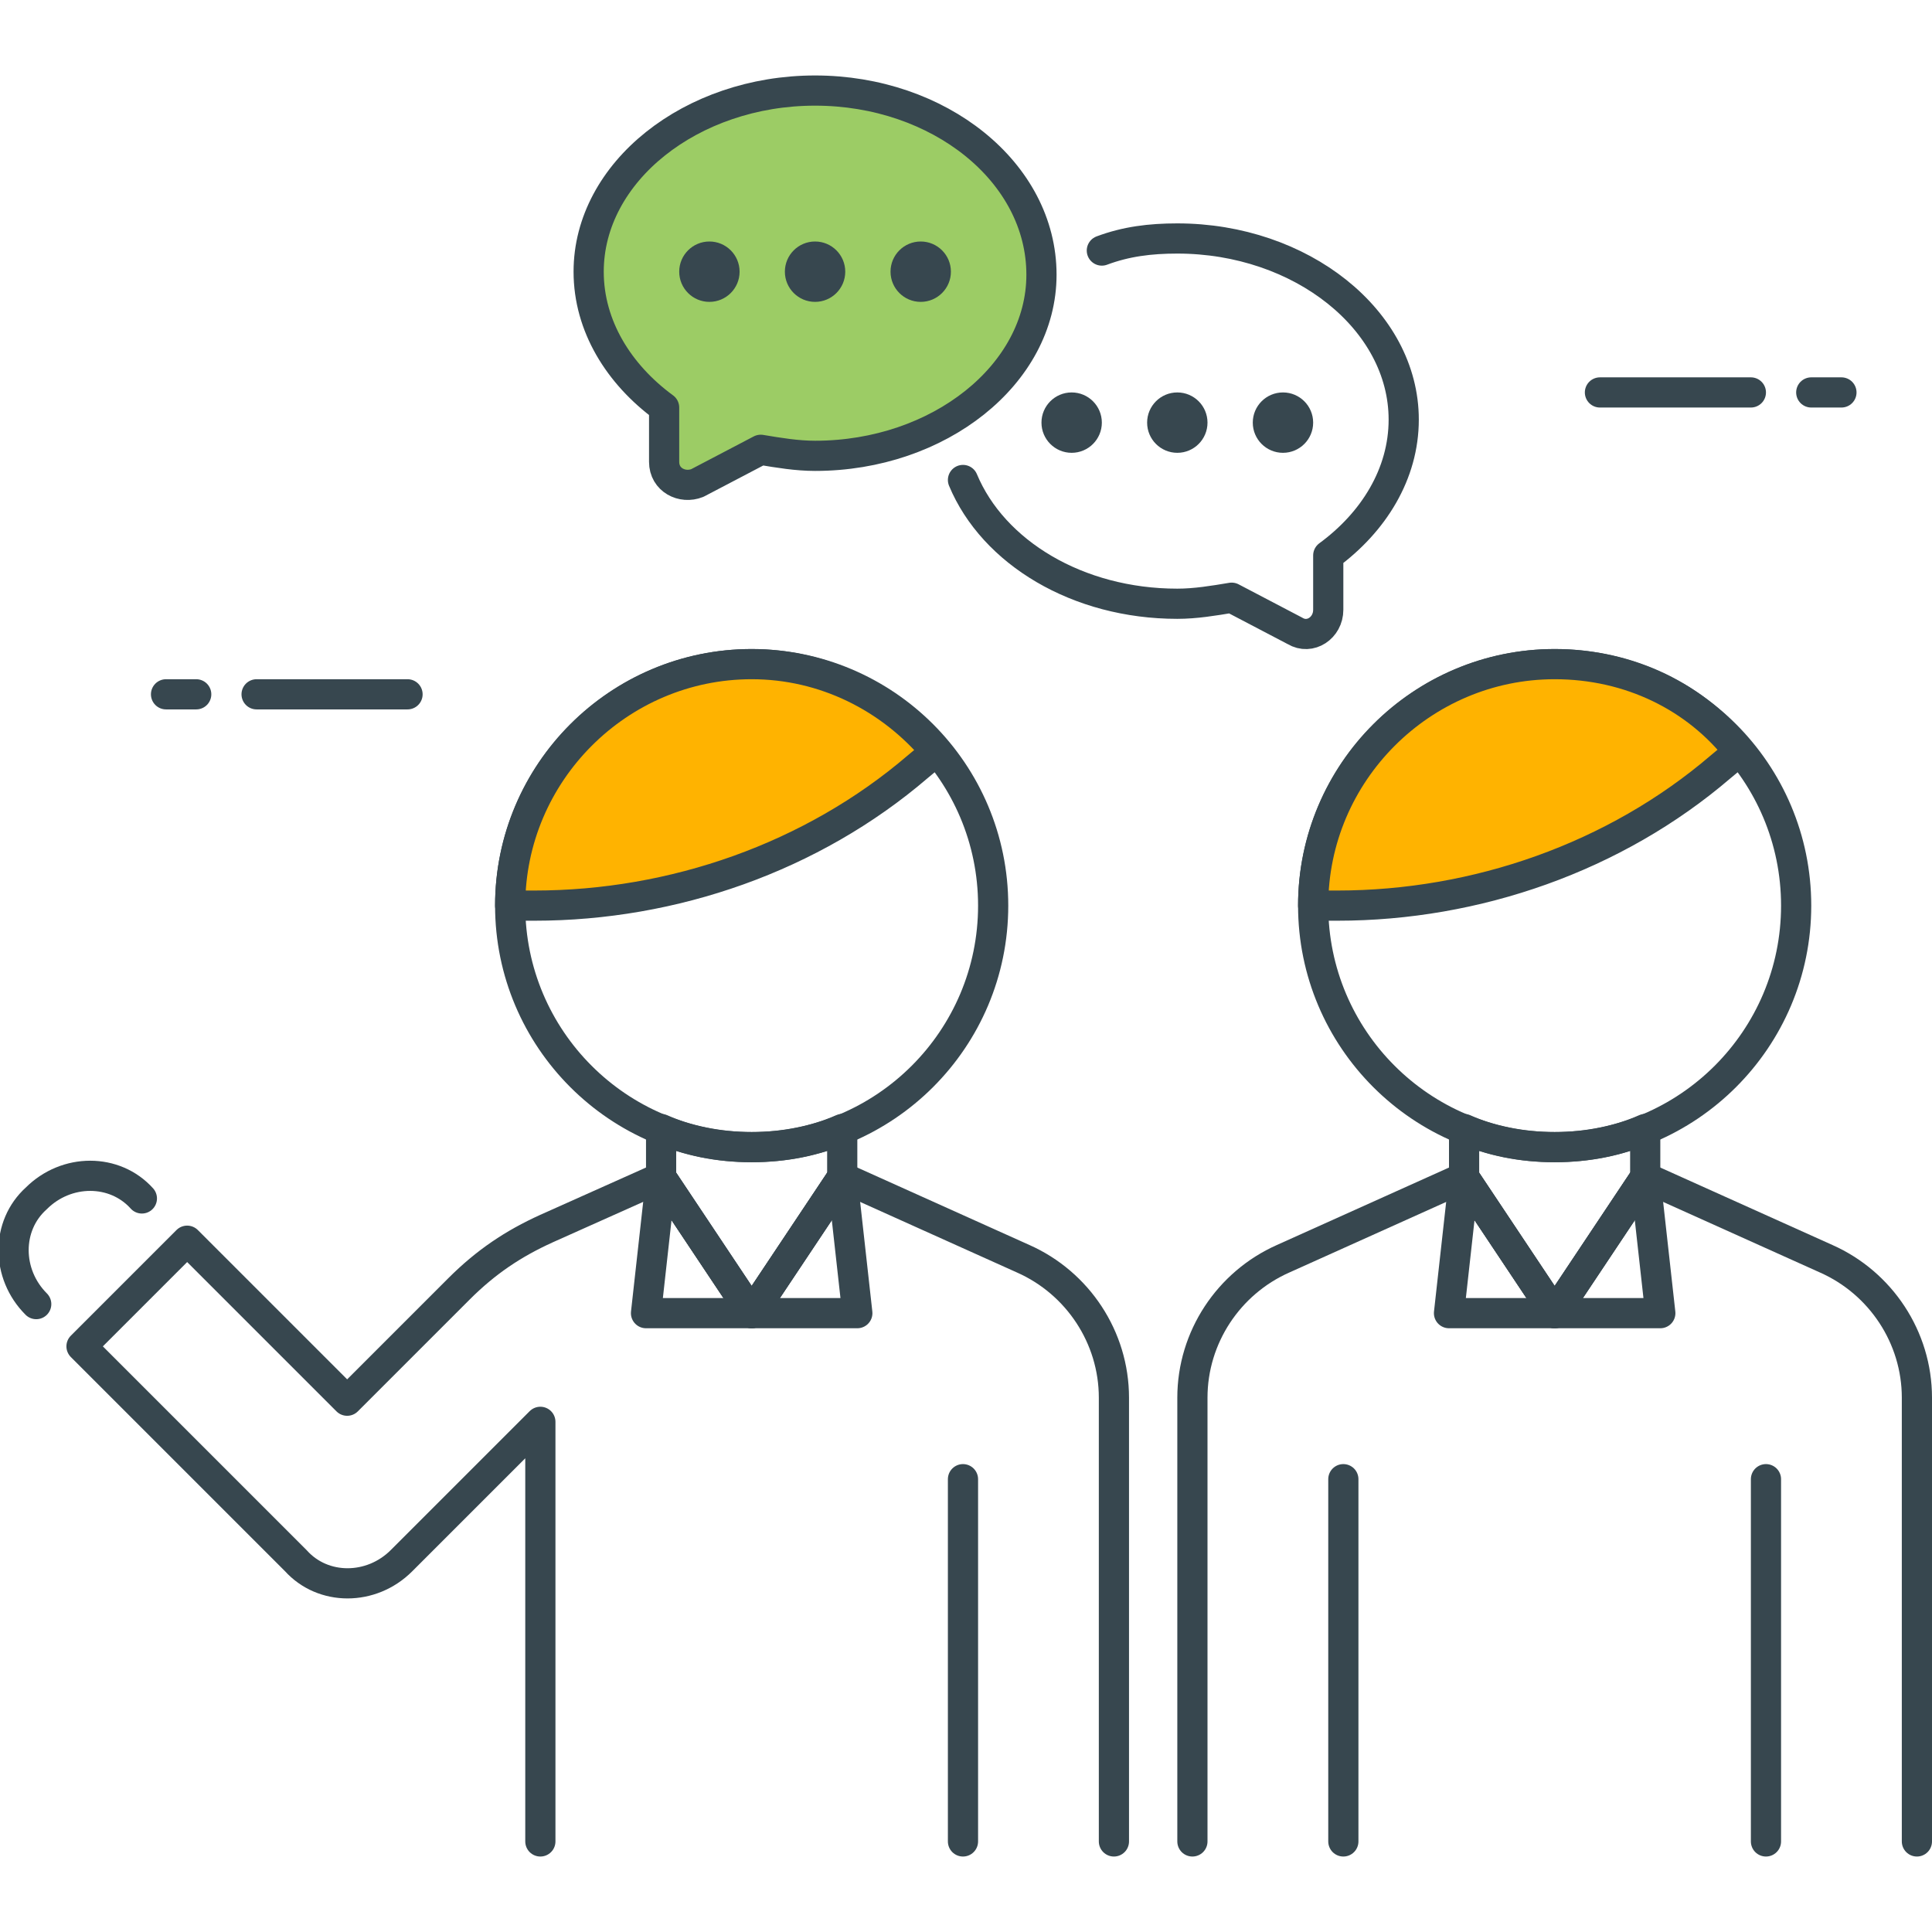 <?xml version="1.0" encoding="utf-8"?>
<!-- Generator: Adobe Illustrator 21.1.0, SVG Export Plug-In . SVG Version: 6.00 Build 0)  -->
<svg version="1.1" id="Icon_Set" xmlns="http://www.w3.org/2000/svg" xmlns:xlink="http://www.w3.org/1999/xlink" x="0px" y="0px"
	 viewBox="0 0 64 64" style="enable-background:new 0 0 64 64;" xml:space="preserve">
<style type="text/css">
	.st0{fill:none;stroke:#37474F;stroke-linecap:round;stroke-linejoin:round;stroke-miterlimit:10;}
	.st1{fill:#FFB300;stroke:#37474F;stroke-linecap:round;stroke-linejoin:round;stroke-miterlimit:10;}
	.st2{fill:#90CAF9;stroke:#37474F;stroke-linecap:round;stroke-linejoin:round;stroke-miterlimit:10;}
	.st3{fill:#FFFFFF;stroke:#37474F;stroke-linecap:round;stroke-linejoin:round;stroke-miterlimit:10;}
	.st4{fill:#FF7043;stroke:#37474F;stroke-linecap:round;stroke-linejoin:round;stroke-miterlimit:10;}
	.st5{fill:#9CCC65;stroke:#37474F;stroke-linecap:round;stroke-linejoin:round;stroke-miterlimit:10;}
	.st6{fill:#37474F;}
	.st7{fill:#37474F;stroke:#37474F;stroke-linecap:round;stroke-linejoin:round;stroke-miterlimit:10;}
	.st8{fill:none;stroke:#37474F;stroke-linecap:square;stroke-linejoin:round;stroke-miterlimit:10;}
</style>
<g id="Gossip">
	<g>
		<g>
			<line class="st0" x1="13.5" y1="23" x2="8.5" y2="23"/>
			<line class="st0" x1="6.5" y1="23" x2="5.5" y2="23"/>
		</g>
		<g>
			<line class="st0" x1="53" y1="13" x2="58" y2="13"/>
			<line class="st0" x1="60" y1="13" x2="61" y2="13"/>
		</g>
		<g>
			<g>
				<circle class="st0" cx="51.5" cy="30" r="8"/>
				<path class="st1" d="M57,25.4l0.6-0.5C56.2,23.1,54,22,51.5,22c-4.4,0-8,3.6-8,8h0.8C48.9,30,53.5,28.4,57,25.4z"/>
			</g>
			<g>
				<path class="st0" d="M51.5,38c-1.1,0-2.1-0.2-3-0.6l0,1.6l3,4.5l3-4.5l0-1.6C53.6,37.8,52.6,38,51.5,38z"/>
				<line class="st0" x1="58.5" y1="49" x2="58.5" y2="61"/>
				<line class="st0" x1="44.5" y1="49" x2="44.5" y2="61"/>
				<polygon class="st0" points="48.5,39 48,43.5 55,43.5 54.5,39 51.5,43.5 				"/>
				<path class="st0" d="M63.5,61V46.3c0-2-1.2-3.8-3-4.6l-6-2.7l-3,4.5l-3-4.5l-6,2.7c-1.8,0.8-3,2.6-3,4.6V61"/>
			</g>
		</g>
		<g>
			<path class="st0" d="M31.9,15.9c1,2.4,3.8,4.1,7.1,4.1c0.6,0,1.2-0.1,1.8-0.2l2.1,1.1c0.5,0.3,1.1-0.1,1.1-0.7v-1.8
				c1.5-1.1,2.5-2.7,2.5-4.5c0-3.3-3.4-6-7.5-6c-0.9,0-1.7,0.1-2.5,0.4"/>
			<circle class="st6" cx="42.5" cy="14" r="1"/>
			<circle class="st6" cx="39" cy="14" r="1"/>
			<circle class="st6" cx="35.5" cy="14" r="1"/>
		</g>
		<g>
			<path class="st5" d="M27,3c-4.1,0-7.5,2.7-7.5,6c0,1.8,1,3.4,2.5,4.5v1.8c0,0.6,0.6,0.9,1.1,0.7l2.1-1.1c0.6,0.1,1.2,0.2,1.8,0.2
				c4.1,0,7.5-2.7,7.5-6C34.5,5.7,31.1,3,27,3z"/>
			<circle class="st6" cx="23.5" cy="9" r="1"/>
			<circle class="st6" cx="27" cy="9" r="1"/>
			<circle class="st6" cx="30.5" cy="9" r="1"/>
		</g>
		<g>
			<g>
				<circle class="st0" cx="24.9" cy="30" r="8"/>
				<path class="st1" d="M30.4,25.4l0.6-0.5c-1.5-1.8-3.7-2.9-6.1-2.9c-4.4,0-8,3.6-8,8h0.8C22.3,30,26.9,28.4,30.4,25.4z"/>
			</g>
			<g>
				<path class="st0" d="M24.9,38c1.1,0,2.1-0.2,3-0.6l0,1.6l-3,4.5l-3-4.5l0-1.6C22.8,37.8,23.8,38,24.9,38z"/>
				<path class="st0" d="M17.9,61l0-13.9l-4.6,4.6c-1,1-2.6,1-3.5,0l-7.1-7.1l3.5-3.5l5.3,5.3l3.7-3.7c0.9-0.9,1.8-1.5,2.9-2
					l3.8-1.7l3,4.5l3-4.5l6,2.7c1.8,0.8,3,2.6,3,4.6V61"/>
				<line class="st0" x1="31.9" y1="49" x2="31.9" y2="61"/>
				<polygon class="st0" points="27.9,39 28.4,43.5 21.4,43.5 21.9,39 24.9,43.5 				"/>
				<path class="st0" d="M1.2,43.2L1.2,43.2c-1-1-1-2.6,0-3.5l0,0c1-1,2.6-1,3.5,0l0,0"/>
			</g>
		</g>
	</g>
</g>
</svg>
